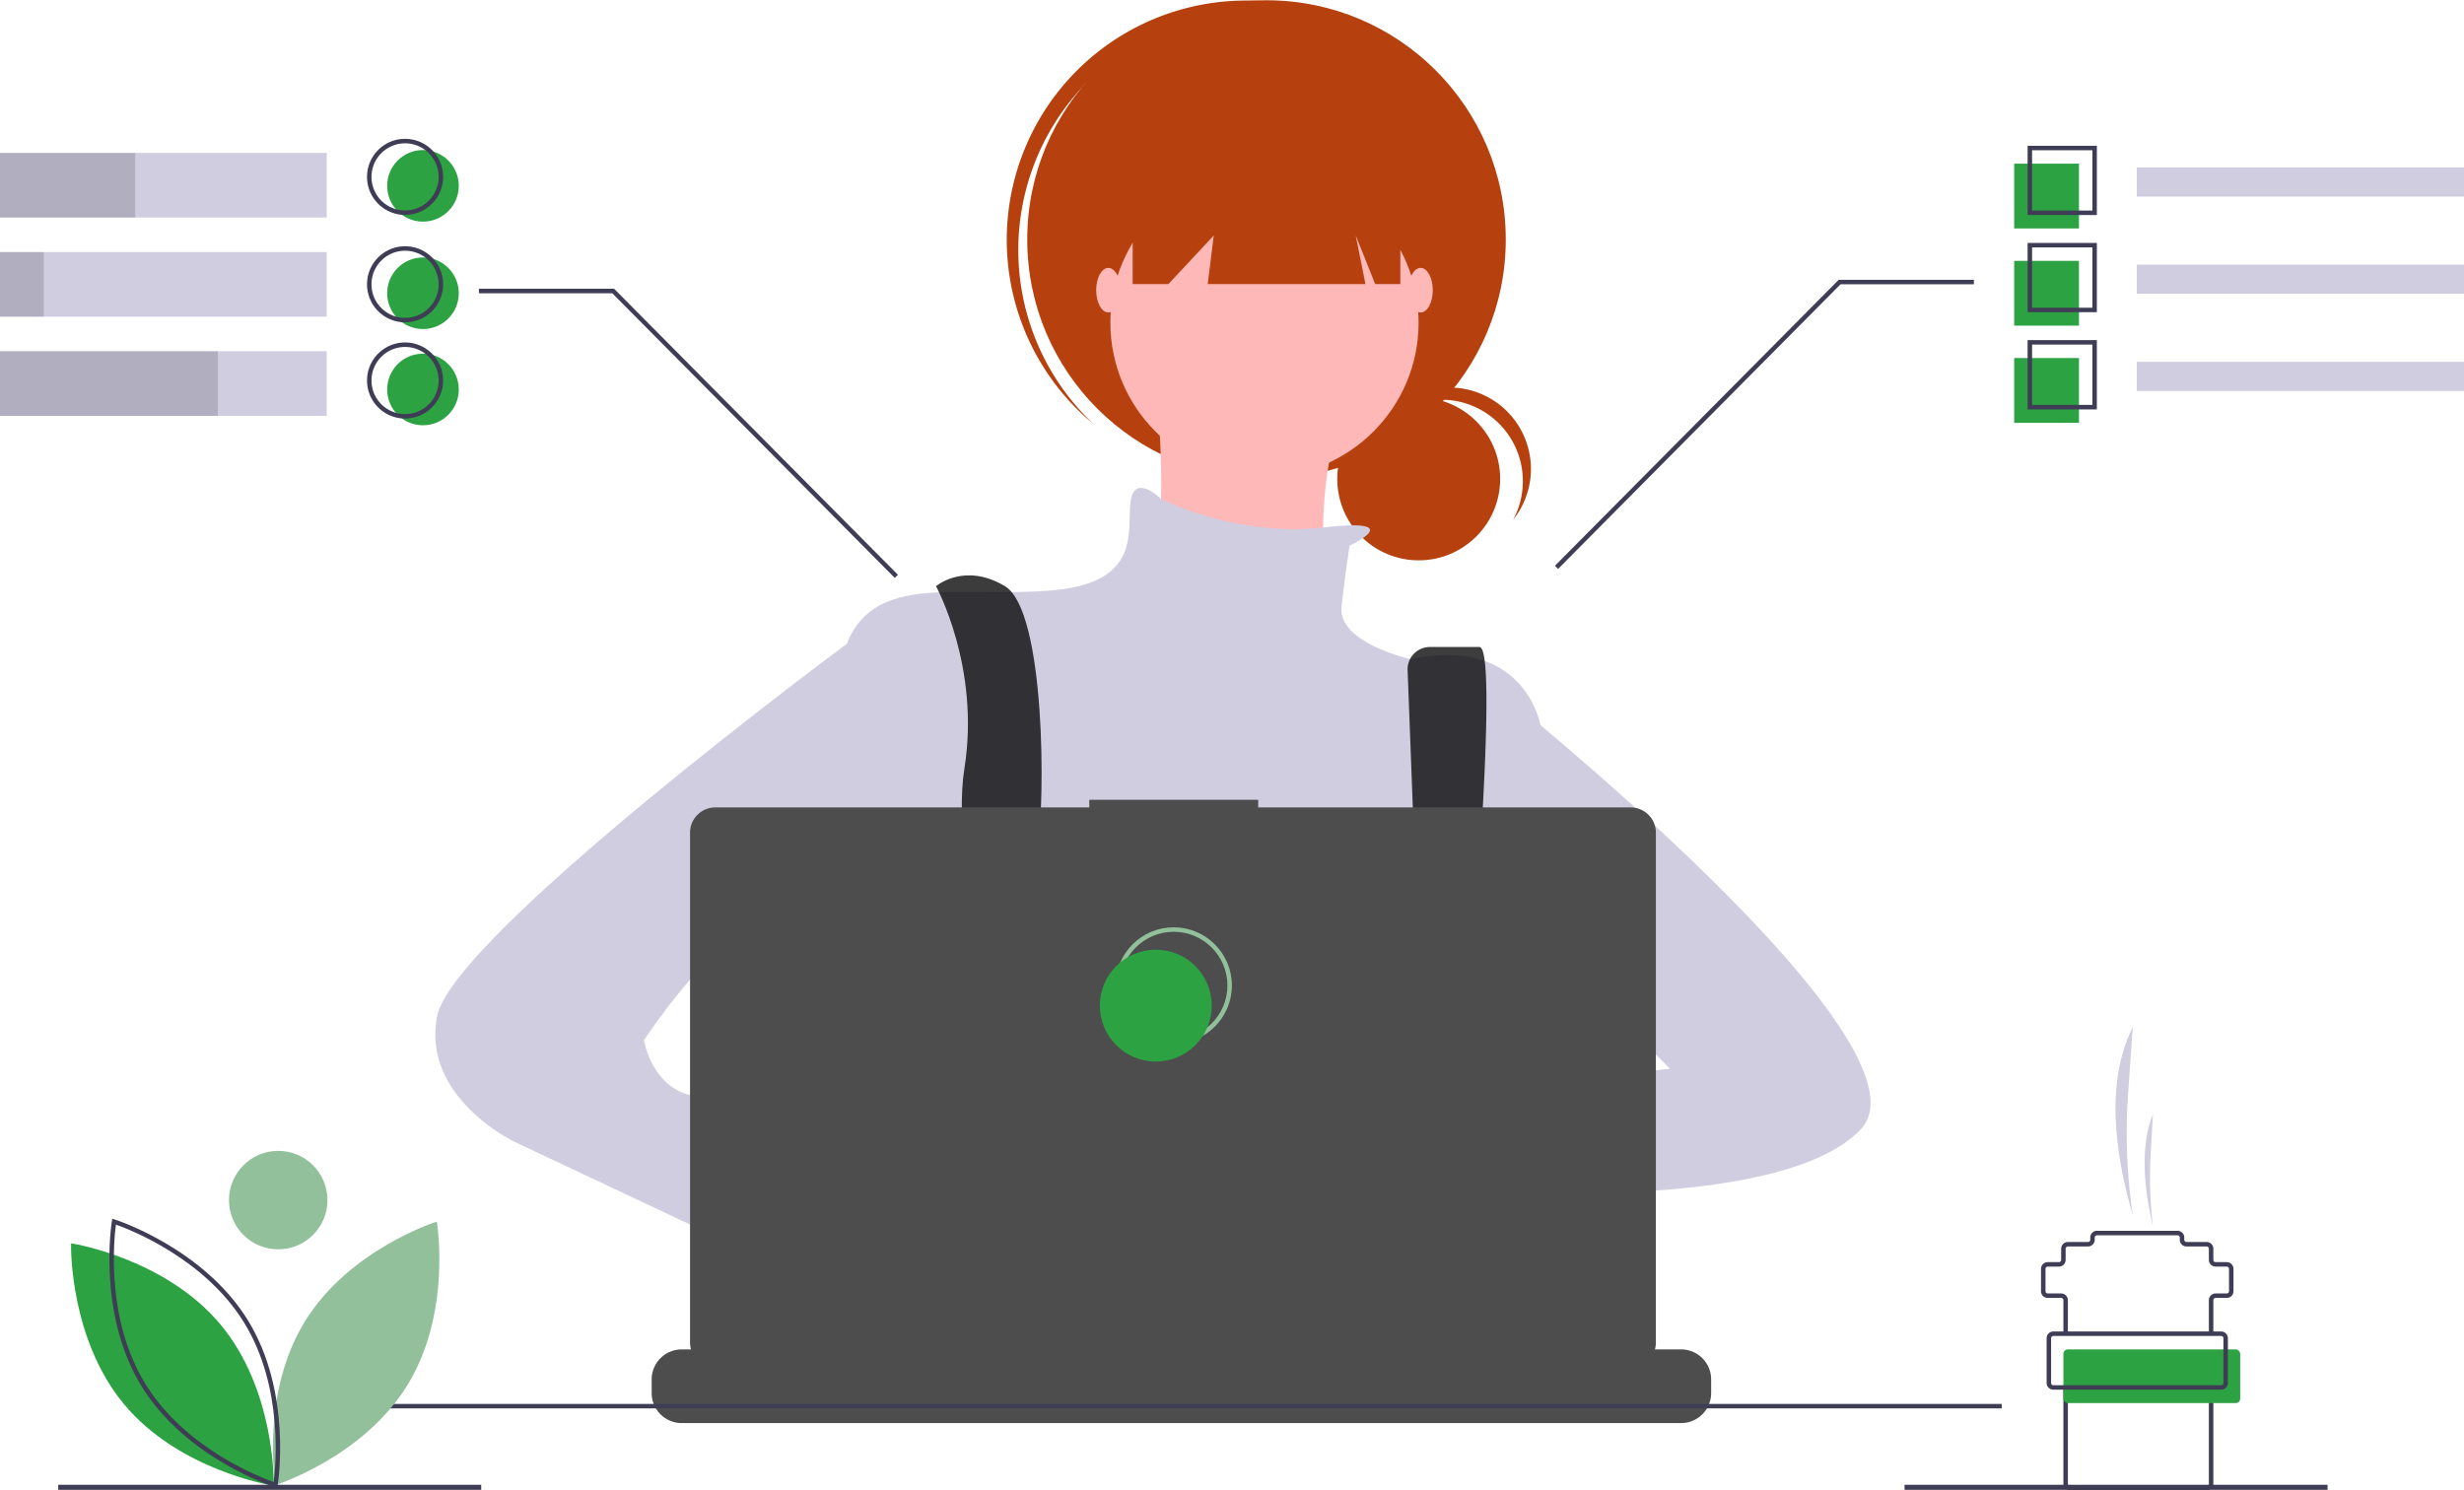 <?xml version="1.0" encoding="UTF-8" standalone="no"?>
<svg
   xmlns:dc="http://purl.org/dc/elements/1.1/"
   xmlns:cc="http://creativecommons.org/ns#"
   xmlns:rdf="http://www.w3.org/1999/02/22-rdf-syntax-ns#"
   xmlns:svg="http://www.w3.org/2000/svg"
   xmlns="http://www.w3.org/2000/svg"
   xmlns:sodipodi="http://sodipodi.sourceforge.net/DTD/sodipodi-0.dtd"
   xmlns:inkscape="http://www.inkscape.org/namespaces/inkscape"
   id="f61e7f2c-3df8-44b9-b514-d2b672d0e0d5"
   data-name="Layer 1"
   width="1101"
   height="666.051"
   viewBox="0 0 1101 666.051"
   version="1.1"
   sodipodi:docname="focus.svg"
   inkscape:version="0.92.1 r15371">
  <defs
     id="defs11425" />
  <sodipodi:namedview
     pagecolor="#ffffff"
     bordercolor="#666666"
     borderopacity="1"
     objecttolerance="10"
     gridtolerance="10"
     guidetolerance="10"
     inkscape:pageopacity="0"
     inkscape:pageshadow="2"
     inkscape:window-width="1920"
     inkscape:window-height="997"
     id="namedview11423"
     showgrid="false"
     inkscape:zoom="0.93510215"
     inkscape:cx="347.32306"
     inkscape:cy="345.92779"
     inkscape:window-x="0"
     inkscape:window-y="0"
     inkscape:window-maximized="1"
     inkscape:current-layer="f61e7f2c-3df8-44b9-b514-d2b672d0e0d5" />
  <title
     id="title11302">dev_focus</title>
  <circle
     cx="633.929"
     cy="214.02"
     r="36.396"
     fill="#2f2e41"
     id="circle11304"
     style="fill:#b7410e;fill-opacity:1" />
  <path
     d="M693.569,295.601a36.401,36.401,0,0,1,32.039,53.669,36.387,36.387,0,1,0-60.454-39.982A36.306,36.306,0,0,1,693.569,295.601Z"
     transform="translate(-49.5 -116.975)"
     fill="#2f2e41"
     id="path11306"
     style="fill:#b7410e;fill-opacity:1" />
  <circle
     cx="565.919"
     cy="107.031"
     r="106.912"
     fill="#2f2e41"
     id="circle11308"
     style="fill:#b7410e;fill-opacity:1" />
  <path
     d="M531.51,157.671A106.893,106.893,0,0,1,679.677,146.461c-.874-.831-1.739-1.669-2.648-2.476A106.913,106.913,0,0,0,534.963,303.792c.908.808,1.842,1.568,2.77,2.339A106.893,106.893,0,0,1,531.51,157.671Z"
     transform="translate(-49.5 -116.975)"
     fill="#2f2e41"
     id="path11310"
     style="fill:#b7410e;fill-opacity:1" />
  <circle
     cx="565.013"
     cy="144.178"
     r="68.859"
     fill="#ffb8b8"
     id="circle11312" />
  <path
     d="M565.587,282.898s9.06,83.356-5.436,92.416,83.356,21.745,83.356,21.745-14.497-90.604,21.745-114.161Z"
     transform="translate(-49.5 -116.975)"
     fill="#ffb8b8"
     id="path11314" />
  <path
     d="M652.566,360.817s26.982-12.6-11.878-8.112-72.388-12.727-72.388-12.727-11.774-11.778-13.586.906,5.436,36.242-34.429,39.866-76.107-7.248-90.604,19.933-7.248,144.966-7.248,144.966,27.181,97.852,48.926,112.349,212.013-5.436,212.013-5.436L737.734,554.709V440.548s-7.248-39.866-57.986-28.993c0,0-32.617-7.248-30.805-23.557S652.566,360.817,652.566,360.817Z"
     transform="translate(-49.5 -116.975)"
     fill="#d0cde1"
     id="path11316" />
  <path
     d="M478.55,727.245c1.12-4.88,1.87-7.64,1.87-7.64l-.58-3.97-5.97-40.54-2.51-17.1c21.74-9.06,27.18-50.74,27.18-50.74l.82-.49,3.71-2.22v-.01l13.32-7.99.27-.16,5.38,3.58,10.93,7.29c38.24,28.12,77.18,27.62,101.21,23.19,14.69-2.71,23.82-6.88,23.82-6.88l26.36-8.79.82-.27.81.12,15.46,2.34.28.05,1.28.19-3.58,24.75-5.19,35.97c13.71,7.26,25.9,20.9,36.56,37.71q3.54,5.58,6.86,11.61c2.88,5.2,5.63,10.61,8.25,16.15.32.66.63,1.33.94,2,1.01,2.17,2.01,4.36,2.98,6.56H473.75c.36-2.21.72-4.32,1.07-6.35a1.548,1.548,0,0,0,.04-.21c.13-.68.25-1.34.36-2C476.44,736.795,477.62,731.285,478.55,727.245Z"
     transform="translate(-49.5 -116.975)"
     fill="#2f2e41"
     id="path11318" />
  <path
     d="M467.735,378.938s19.933,36.242,12.685,81.543S502.164,618.132,502.164,618.132l21.745-5.436s-14.497-94.228-10.872-115.973,3.624-106.912-14.497-117.785S467.735,378.938,467.735,378.938Z"
     transform="translate(-49.5 -116.975)"
     fill="#2f2e41"
     id="path11320"
     style="fill:#000000;fill-opacity:0.762" />
  <path
     d="M678.473,416.6l7.617,200.626,14.497,9.06s20.839-220.167,9.966-220.167H688.43A9.97,9.97,0,0,0,678.473,416.6Z"
     transform="translate(-49.5 -116.975)"
     fill="#2f2e41"
     id="path11322"
     style="fill:#000000;fill-opacity:0.761" />
  <circle
     cx="462.63"
     cy="487.567"
     r="9.06"
     fill="#6c63ff"
     id="circle11324" />
  <circle
     cx="643.838"
     cy="496.627"
     r="9.06"
     fill="#6c63ff"
     id="circle11326" />
  <polygon
     points="506.12 58.104 506.12 126.963 522.067 126.963 542.362 105.218 539.644 126.963 610.133 126.963 605.784 105.218 614.482 126.963 625.717 126.963 625.717 58.104 506.12 58.104"
     fill="#2f2e41"
     id="polygon11328"
     style="fill:#b7410e;fill-opacity:1" />
  <ellipse
     cx="495.248"
     cy="129.681"
     rx="5.436"
     ry="9.966"
     fill="#ffb8b8"
     id="ellipse11330" />
  <ellipse
     cx="634.778"
     cy="129.681"
     rx="5.436"
     ry="9.966"
     fill="#ffb8b8"
     id="ellipse11332" />
  <path
     d="M721.425,612.695s-82.449-15.403-87.886,11.778,91.51,15.403,91.51,15.403Z"
     transform="translate(-49.5 -116.975)"
     fill="#ffb8b8"
     id="path11334" />
  <path
     d="M719.613,426.052S917.129,583.702,880.888,621.756,706.929,648.937,706.929,648.937l9.06-45.302,79.731-9.06L755.855,554.709l-36.242,3.624Z"
     transform="translate(-49.5 -116.975)"
     fill="#d0cde1"
     id="path11336" />
  <path
     d="M427.869,688.803l25.369,19.933s18.121,56.174,45.302,39.866S473.171,674.306,473.171,674.306l-30.805-10.872Z"
     transform="translate(-49.5 -116.975)"
     fill="#ffb8b8"
     id="path11338" />
  <path
     d="M453.238,397.058l-25.301,7.614s-175.84,130.104-183.088,166.346S279.279,627.192,279.279,627.192l157.651,74.295,16.309-43.49-74.295-38.054s5.436-10.872-16.309-12.685S337.265,581.89,337.265,581.89s43.49-67.047,67.047-52.55,30.805,25.369,30.805,25.369Z"
     transform="translate(-49.5 -116.975)"
     fill="#d0cde1"
     id="path11340" />
  <path
     d="M814.1,733.455v6.07a13.34,13.34,0,0,1-.91,4.87,13.682,13.682,0,0,1-.97,2,13.437,13.437,0,0,1-11.55,6.56H354.12a13.437,13.437,0,0,1-11.55-6.56,13.688,13.688,0,0,1-.97-2,13.342,13.342,0,0,1-.91-4.87v-6.07a13.426,13.426,0,0,1,13.43-13.43h25.74v-2.83a.559.559,0,0,1,.56-.56h13.43a.559.559,0,0,1,.56.56v2.83h8.39v-2.83a.559.559,0,0,1,.56-.56h13.43a.559.559,0,0,1,.56.56v2.83h8.4v-2.83a.559.559,0,0,1,.56-.56h13.43a.559.559,0,0,1,.56.56v2.83h8.39v-2.83a.559.559,0,0,1,.56-.56h13.43a.559.559,0,0,1,.56.56v2.83h8.39v-2.83a.559.559,0,0,1,.56-.56h13.43a.559.559,0,0,1,.56.56v2.83h8.4v-2.83a.559.559,0,0,1,.56-.56h13.43a.559.559,0,0,1,.56.56v2.83h8.39v-2.83a.559.559,0,0,1,.56-.56h105.2a.559.559,0,0,1,.56.56v2.83h8.4v-2.83a.559.559,0,0,1,.56-.56h13.43a.566.566,0,0,1,.56.56v2.83h8.39v-2.83a.559.559,0,0,1,.56-.56h13.43a.559.559,0,0,1,.56.56v2.83h8.39v-2.83a.559.559,0,0,1,.56-.56h13.43a.559.559,0,0,1,.56.56v2.83h8.4v-2.83a.559.559,0,0,1,.56-.56h13.43a.557.557,0,0,1,.55.56v2.83h8.4v-2.83a.559.559,0,0,1,.56-.56H738a.559.559,0,0,1,.56.56v2.83h8.39v-2.83a.559.559,0,0,1,.56-.56h13.43a.559.559,0,0,1,.56.56v2.83h39.17A13.426,13.426,0,0,1,814.1,733.455Z"
     transform="translate(-49.5 -116.975)"
     fill="#3f3d56"
     id="path11342"
     style="fill:#4d4d4d;fill-opacity:1" />
  <rect
     x="161.448"
     y="627.416"
     width="733"
     height="2"
     fill="#3f3d56"
     id="rect11344" />
  <path
     d="M778.142,477.821H611.7v-3.431H536.228v3.431h-167.129a11.259,11.259,0,0,0-11.259,11.259v227.911A11.259,11.259,0,0,0,369.099,728.25H778.142a11.259,11.259,0,0,0,11.259-11.259V489.08A11.259,11.259,0,0,0,778.142,477.821Z"
     transform="translate(-49.5 -116.975)"
     fill="#3f3d56"
     id="path11346"
     style="fill:#4d4d4d;fill-opacity:1" />
  <circle
     cx="524.448"
     cy="440.416"
     r="25"
     fill="none"
     stroke="#d0cde1"
     stroke-miterlimit="10"
     stroke-width="2"
     id="circle11348"
     style="stroke:#91c09a;stroke-opacity:1;fill:none;fill-opacity:1" />
  <circle
     cx="516.448"
     cy="449.416"
     r="25"
     fill="#d0cde1"
     id="circle11350"
     style="fill:#2ca242;fill-opacity:1" />
  <rect
     x="26.02"
     y="663.551"
     width="189"
     height="2.262"
     fill="#3f3d56"
     id="rect11352" />
  <rect
     x="851.02"
     y="663.551"
     width="189"
     height="2.262"
     fill="#3f3d56"
     id="rect11354" />
  <path
     d="M185.639,707.692c-19.911,32.506-13.061,72.941-13.061,72.941s39.133-12.269,59.044-44.775,13.061-72.941,13.061-72.941S205.55,675.185,185.639,707.692Z"
     transform="translate(-49.5 -116.975)"
     fill="#3f3d56"
     id="path11356"
     style="fill:#91c09a;fill-opacity:1" />
  <path
     d="M171.766,780.901l-1.132-.179c-.409-.065-41.158-6.817-65.562-36.015-24.404-29.199-23.817-70.5-23.809-70.914l.024-1.146,1.132.179c.409.065,41.158,6.817,65.562,36.016h0c24.404,29.198,23.817,70.499,23.809,70.913Z"
     transform="translate(-49.5 -116.975)"
     fill="#6c63ff"
     id="path11358"
     style="fill:#2ca242;fill-opacity:1" />
  <path
     d="M173.374,781.929l-1.094-.343c-.396-.124-39.721-12.756-59.598-45.206-19.877-32.451-13.263-73.223-13.194-73.631l.191-1.13,1.094.343c.396.124,39.721,12.756,59.598,45.207h0c19.877,32.45,13.263,73.222,13.194,73.63Zm-72.081-117.678c-.905,6.843-4.514,42.336,13.095,71.084,17.609,28.747,50.867,41.658,57.373,43.962.905-6.843,4.514-42.336-13.095-71.083h0C141.056,679.466,107.798,666.555,101.293,664.251Z"
     transform="translate(-49.5 -116.975)"
     fill="#3f3d56"
     id="path11360" />
  <circle
     cx="124.321"
     cy="536.328"
     r="22"
     fill="#3f3d56"
     id="circle11362"
     style="fill:#91c09a;fill-opacity:1" />
  <polygon
     points="399.789 258.254 273.582 131.051 214 131.051 214 129.051 274.417 129.051 274.711 129.348 401.211 256.848 399.789 258.254"
     fill="#3f3d56"
     id="polygon11364" />
  <polygon
     points="696.211 254.254 822.417 127.051 882 127.051 882 125.051 821.582 125.051 821.289 125.348 694.789 252.848 696.211 254.254"
     fill="#3f3d56"
     id="polygon11366" />
  <rect
     x="0"
     y="68.34"
     width="146"
     height="28.877"
     fill="#d0cde1"
     id="rect11368" />
  <rect
     x="0"
     y="112.651"
     width="146"
     height="28.877"
     fill="#d0cde1"
     id="rect11370" />
  <rect
     x="0"
     y="156.963"
     width="146"
     height="28.877"
     fill="#d0cde1"
     id="rect11372" />
  <rect
     x="0"
     y="68.34"
     width="60.399"
     height="28.877"
     opacity="0.15"
     id="rect11374" />
  <rect
     y="112.651"
     width="19.554"
     height="28.877"
     opacity="0.15"
     id="rect11376" />
  <rect
     x="0"
     y="156.963"
     width="97.333"
     height="28.877"
     opacity="0.15"
     id="rect11378" />
  <rect
     x="954.776"
     y="74.827"
     width="146.224"
     height="13.03"
     fill="#d0cde1"
     id="rect11380" />
  <rect
     x="900"
     y="73.14"
     width="28.955"
     height="28.955"
     fill="#6c63ff"
     id="rect11382"
     style="fill:#2ca242;fill-opacity:1" />
  <rect
     x="900"
     y="116.573"
     width="28.955"
     height="28.955"
     fill="#6c63ff"
     id="rect11384"
     style="fill:#2ca242;fill-opacity:1" />
  <rect
     x="900"
     y="160.006"
     width="28.955"
     height="28.955"
     fill="#6c63ff"
     id="rect11386"
     style="fill:#2ca242;fill-opacity:1" />
  <path
     d="M986.455,213.07H955.5V182.115h30.955Zm-28.955-2h26.955V184.115H957.5Z"
     transform="translate(-49.5 -116.975)"
     fill="#3f3d56"
     id="path11388" />
  <rect
     x="954.776"
     y="118.26"
     width="146.224"
     height="13.03"
     fill="#d0cde1"
     id="rect11390" />
  <path
     d="M986.455,256.503H955.5V225.548h30.955Zm-28.955-2h26.955V227.548H957.5Z"
     transform="translate(-49.5 -116.975)"
     fill="#3f3d56"
     id="path11392" />
  <rect
     x="954.776"
     y="161.693"
     width="146.224"
     height="13.03"
     fill="#d0cde1"
     id="rect11394" />
  <path
     d="M986.455,299.936H955.5V268.981h30.955Zm-28.955-2h26.955V270.981H957.5Z"
     transform="translate(-49.5 -116.975)"
     fill="#3f3d56"
     id="path11396" />
  <circle
     cx="189"
     cy="83.051"
     r="16"
     fill="#6c63ff"
     id="circle11398"
     style="fill:#2ca242;fill-opacity:1" />
  <circle
     cx="189"
     cy="131.051"
     r="16"
     fill="#6c63ff"
     id="circle11400"
     style="fill:#2ca242;fill-opacity:1" />
  <circle
     cx="189"
     cy="174.051"
     r="16"
     fill="#6c63ff"
     id="circle11402"
     style="fill:#2ca242;fill-opacity:1" />
  <path
     d="M230.5,213.025a17,17,0,1,1,17-17A17.019,17.019,0,0,1,230.5,213.025Zm0-32a15,15,0,1,0,15,15A15.017,15.017,0,0,0,230.5,181.025Z"
     transform="translate(-49.5 -116.975)"
     fill="#3f3d56"
     id="path11404" />
  <path
     d="M230.5,261.025a17,17,0,1,1,17-17A17.019,17.019,0,0,1,230.5,261.025Zm0-32a15,15,0,1,0,15,15A15.017,15.017,0,0,0,230.5,229.025Z"
     transform="translate(-49.5 -116.975)"
     fill="#3f3d56"
     id="path11406" />
  <path
     d="M230.5,304.025a17,17,0,1,1,17-17A17.019,17.019,0,0,1,230.5,304.025Zm0-32a15,15,0,1,0,15,15A15.017,15.017,0,0,0,230.5,272.025Z"
     transform="translate(-49.5 -116.975)"
     fill="#3f3d56"
     id="path11408" />
  <path
     d="M1038.5,713.025h-2v-15a3.003,3.003,0,0,1,3-3h5a1.001,1.001,0,0,0,1-1v-10a1.001,1.001,0,0,0-1-1h-5a3.003,3.003,0,0,1-3-3v-5a1.001,1.001,0,0,0-1-1h-9a3.003,3.003,0,0,1-3-3v-1a1.001,1.001,0,0,0-1-1h-36a1.001,1.001,0,0,0-1,1v1a3.003,3.003,0,0,1-3,3h-9a1.001,1.001,0,0,0-1,1v5a3.003,3.003,0,0,1-3,3h-5a1.001,1.001,0,0,0-1,1v10a1.001,1.001,0,0,0,1,1h6a3.003,3.003,0,0,1,3,3v15h-2v-15a1.001,1.001,0,0,0-1-1h-6a3.003,3.003,0,0,1-3-3v-10a3.003,3.003,0,0,1,3-3h5a1.001,1.001,0,0,0,1-1v-5a3.003,3.003,0,0,1,3-3h9a1.001,1.001,0,0,0,1-1v-1a3.003,3.003,0,0,1,3-3h36a3.003,3.003,0,0,1,3,3v1a1.001,1.001,0,0,0,1,1h9a3.003,3.003,0,0,1,3,3v5a1.001,1.001,0,0,0,1,1h5a3.003,3.003,0,0,1,3,3v10a3.003,3.003,0,0,1-3,3h-5a1.001,1.001,0,0,0-1,1Z"
     transform="translate(-49.5 -116.975)"
     fill="#3f3d56"
     id="path11410" />
  <path
     d="M1035.5,783.025h-61a3.003,3.003,0,0,1-3-3v-43h2v43a1.001,1.001,0,0,0,1,1h61a1.001,1.001,0,0,0,1-1v-43h2v43A3.003,3.003,0,0,1,1035.5,783.025Z"
     transform="translate(-49.5 -116.975)"
     fill="#3f3d56"
     id="path11412" />
  <rect
     x="922"
     y="603.051"
     width="79"
     height="24"
     rx="2"
     fill="#6c63ff"
     id="rect11414"
     style="fill:#2ca242;fill-opacity:1" />
  <path
     d="M1042,738.025H967a3.003,3.003,0,0,1-3-3v-20a3.003,3.003,0,0,1,3-3h75a3.003,3.003,0,0,1,3,3v20A3.003,3.003,0,0,1,1042,738.025Zm-75-24a1.001,1.001,0,0,0-1,1v20a1.001,1.001,0,0,0,1,1h75a1.001,1.001,0,0,0,1-1v-20a1.001,1.001,0,0,0-1-1Z"
     transform="translate(-49.5 -116.975)"
     fill="#3f3d56"
     id="path11416" />
  <path
     d="M1002.5,660.025v0a249.628,249.628,0,0,1-2.095-54.111L1002.5,576.025h0c-11.542,22.966-8.933,53.192,0,84Z"
     transform="translate(-49.5 -116.975)"
     fill="#d0cde1"
     id="path11418" />
  <path
     d="M1011.5,665.025v0a183.497,183.497,0,0,1-1.008-32.209L1011.5,615.025h0c-5.553,13.67-4.298,31.662,0,50Z"
     transform="translate(-49.5 -116.975)"
     fill="#d0cde1"
     id="path11420" />
</svg>

